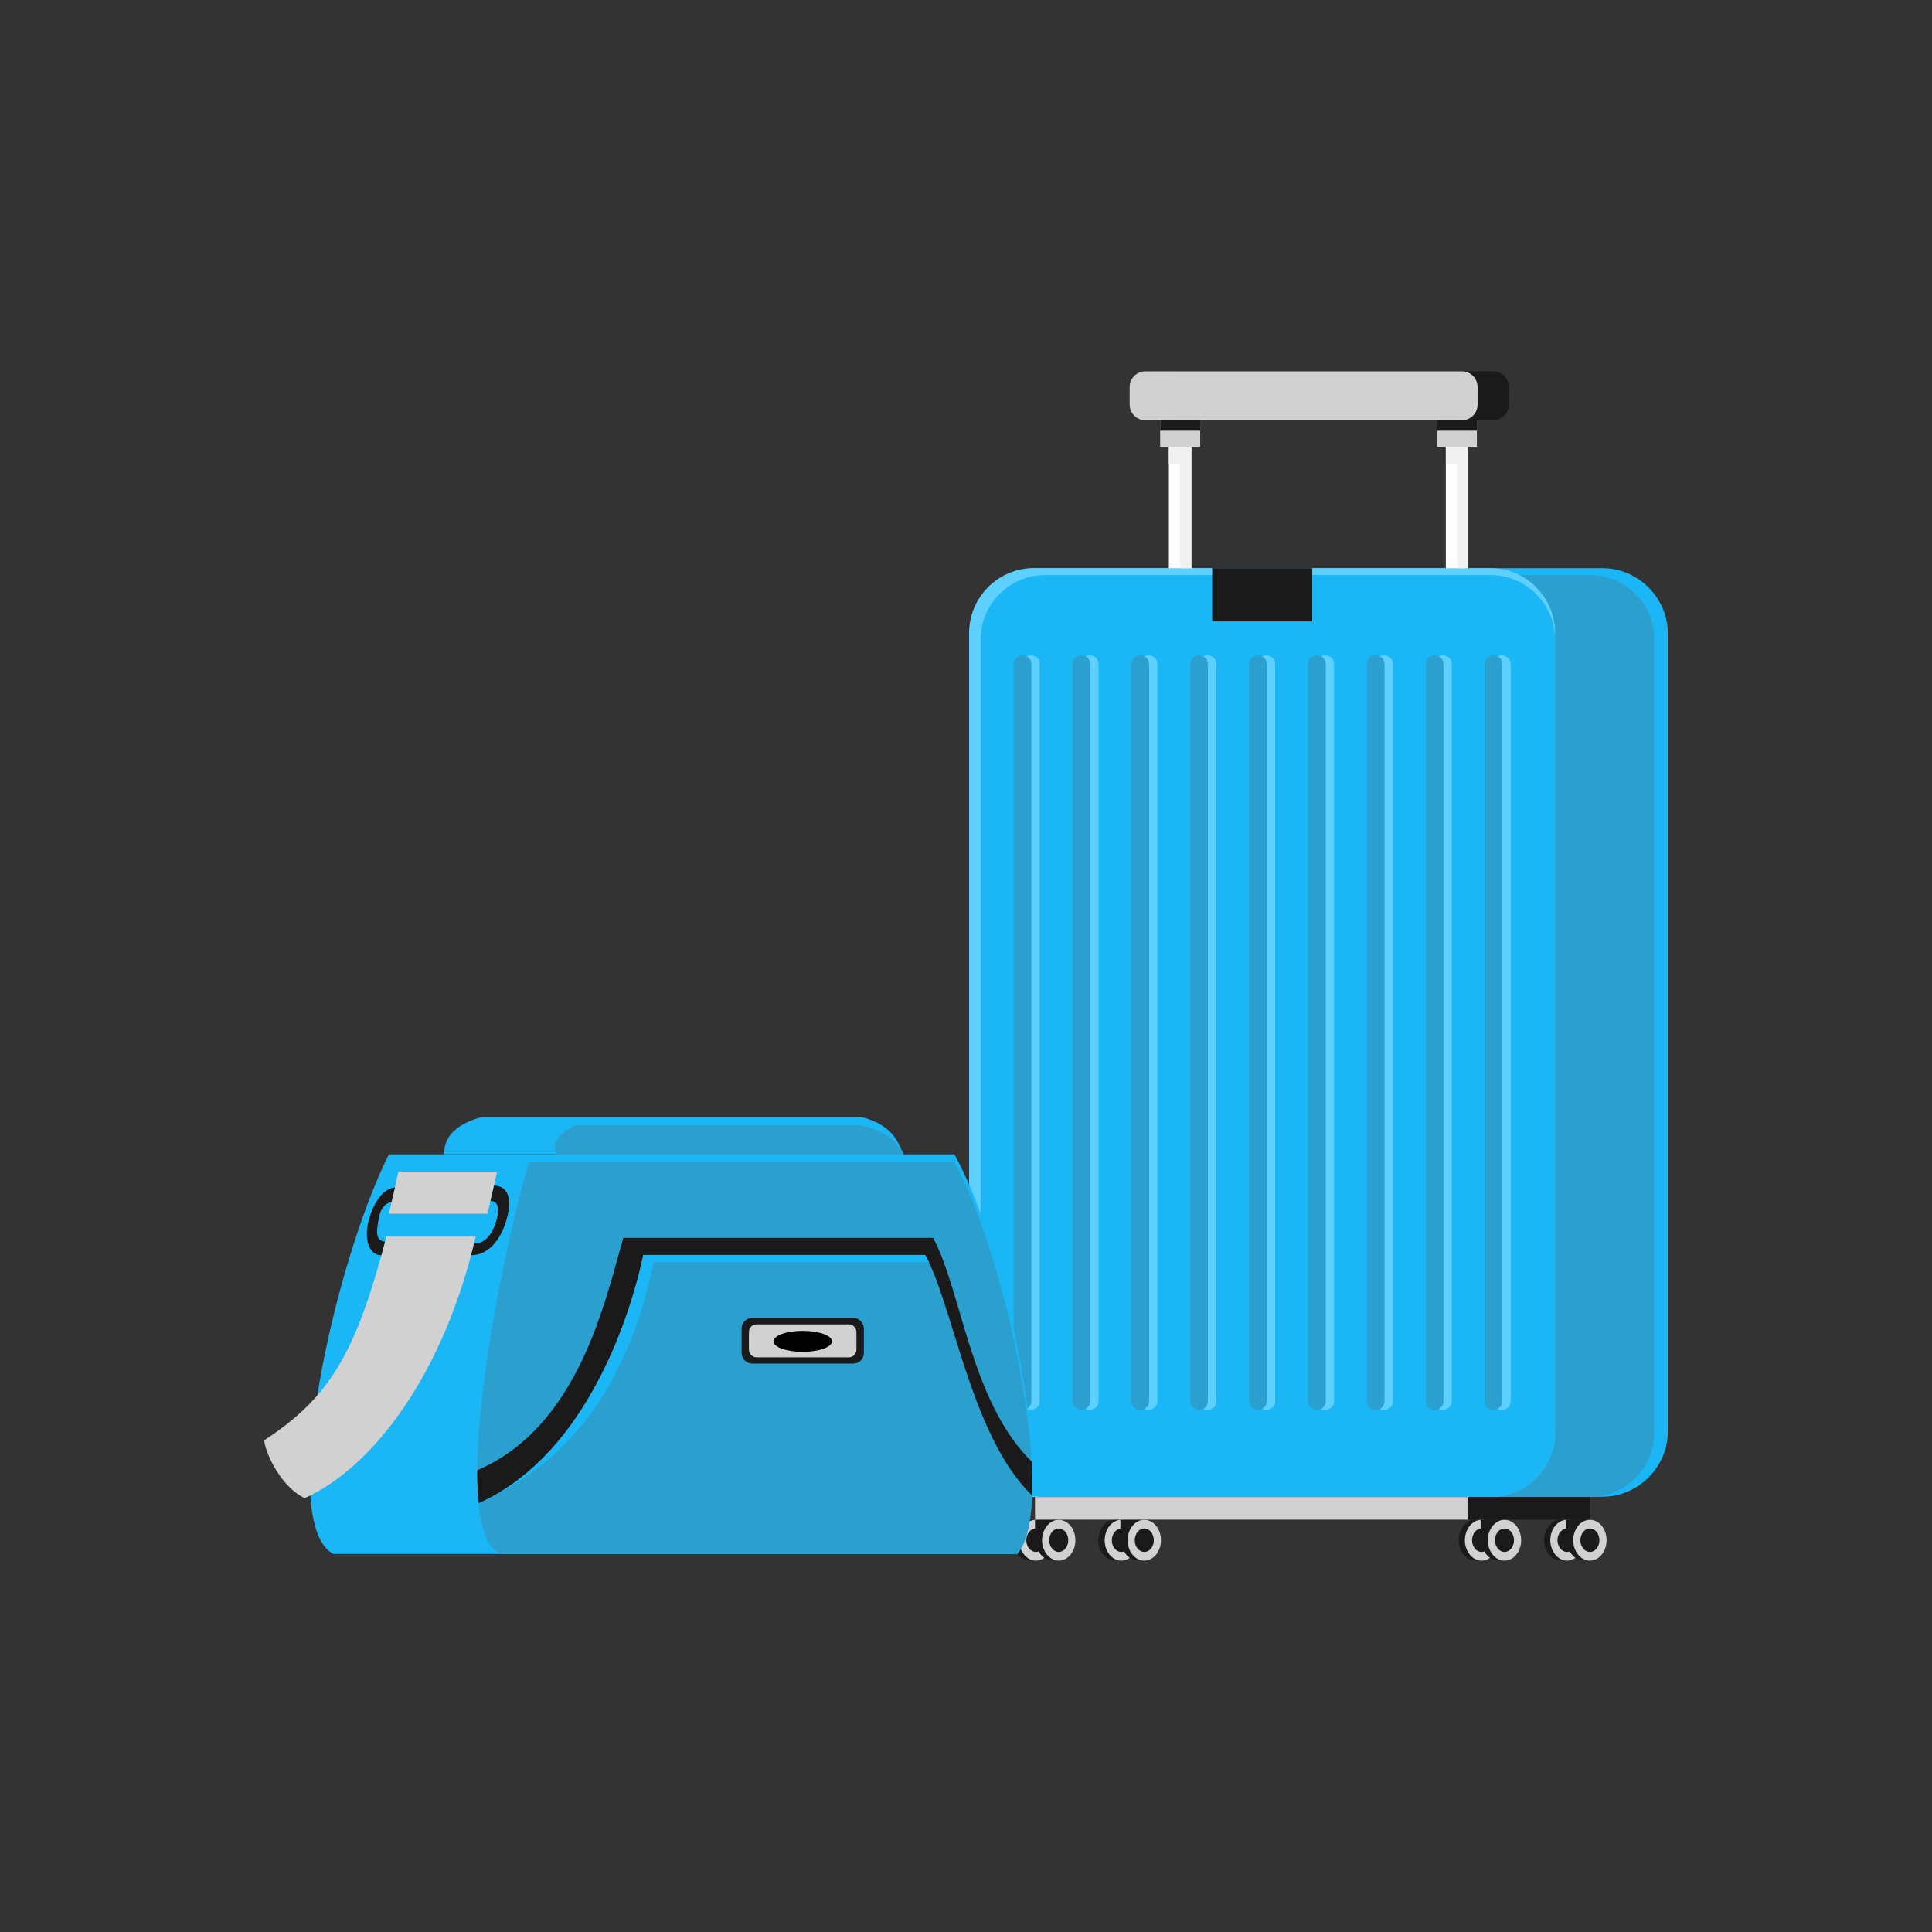 <?xml version="1.0" encoding="utf-8"?>
<!-- Generator: Adobe Illustrator 27.1.0, SVG Export Plug-In . SVG Version: 6.00 Build 0)  -->
<svg version="1.1" xmlns="http://www.w3.org/2000/svg" xmlns:xlink="http://www.w3.org/1999/xlink" x="0px" y="0px"
	 viewBox="0 0 1400 1400" style="enable-background:new 0 0 1400 1400;" xml:space="preserve">
<rect x="0" y="0" width="1400" height="1400" fill="#333333" stroke="none"/>
<style type="text/css">
	.baggage0{fill-rule:evenodd;clip-rule:evenodd;fill:#1BB6F6;}
	.baggage1{fill-rule:evenodd;clip-rule:evenodd;fill:#2BA0CF;}
	.baggage2{fill-rule:evenodd;clip-rule:evenodd;fill:#5ED0FF;}
	.baggage3{fill-rule:evenodd;clip-rule:evenodd;fill:#1A1A1A;}
	.baggage4{fill-rule:evenodd;clip-rule:evenodd;fill:#FEFEFE;}
	.baggage5{fill-rule:evenodd;clip-rule:evenodd;fill:#F1F1F1;}
	.baggage6{fill-rule:evenodd;clip-rule:evenodd;fill:#D1D1D1;}
	.baggage7{fill-rule:evenodd;clip-rule:evenodd;fill:#DEDEDE;}
</style>
<g id="koffer_00000145018806900213607430000011904070686391762068_">
	<g id="tas_00000087382128202148042520000008191252401776507556_">
		<g id="koffer">
			<g>
				<g>
					<path class="baggage0" d="M750,411.7h411c26.2,0,47.6,21.5,47.6,47.6V1037c0,26.2-21.5,47.6-47.6,47.6H750
						c-26.2,0-47.6-21.4-47.6-47.6V459.4C702.3,433.2,723.8,411.7,750,411.7L750,411.7z"/>
					<path class="baggage1" d="M749,416.7h403.1c25.7,0,46.7,21,46.7,46.7v574.7c0,25.7-21,46.7-46.7,46.7H749c-25.7,0-46.7-21-46.7-46.7
						V463.4C702.3,437.7,723.3,416.7,749,416.7L749,416.7z"/>
					<path class="baggage2" d="M749,411.7h331.1c25.7,0,46.7,21,46.7,46.7V1038c0,25.7-21,46.7-46.7,46.7H749c-25.7,0-46.7-21-46.7-46.7
						V458.5C702.3,432.8,723.3,411.7,749,411.7L749,411.7z"/>
					<path class="baggage0" d="M757.3,416.7h322.8c25.7,0,46.7,21,46.7,46.7v574.7c0,25.7-21,46.7-46.7,46.7H757.3
						c-25.7,0-46.7-21-46.7-46.7V463.4C710.6,437.7,731.6,416.7,757.3,416.7L757.3,416.7z"/>
					<rect x="878.4" y="411.7" class="baggage3" width="72.5" height="38.6"/>
				</g>
				<g>
					<path class="baggage2" d="M753.4,481.3v533.9c0,8.5-12.8,8.5-12.8,0V481.3C740.6,472.8,753.4,472.8,753.4,481.3L753.4,481.3z"/>
					<path class="baggage1" d="M747.4,481.3v533.9c0,8.5-12.9,8.5-12.9,0V481.3C734.5,472.8,747.4,472.8,747.4,481.3L747.4,481.3z"/>
					<path class="baggage2" d="M796.1,481.3v533.9c0,8.5-12.8,8.5-12.8,0V481.3C783.2,472.8,796.1,472.8,796.1,481.3L796.1,481.3z"/>
					<path class="baggage1" d="M790,481.3v533.9c0,8.5-12.8,8.5-12.8,0V481.3C777.2,472.8,790,472.8,790,481.3L790,481.3z"/>
					<path class="baggage2" d="M838.7,481.3v533.9c0,8.5-12.9,8.5-12.9,0V481.3C825.9,472.8,838.7,472.8,838.7,481.3L838.7,481.3z"/>
					<path class="baggage1" d="M832.7,481.3v533.9c0,8.5-12.8,8.5-12.8,0V481.3C819.8,472.8,832.7,472.8,832.7,481.3L832.7,481.3z"/>
					<path class="baggage2" d="M881.4,481.3v533.9c0,8.5-12.8,8.5-12.8,0V481.3C868.5,472.8,881.4,472.8,881.4,481.3L881.4,481.3z"/>
					<path class="baggage1" d="M875.3,481.3v533.9c0,8.5-12.8,8.5-12.8,0V481.3C862.5,472.8,875.3,472.8,875.3,481.3L875.3,481.3z"/>
					<path class="baggage2" d="M924,481.3v533.9c0,8.5-12.8,8.5-12.8,0V481.3C911.2,472.8,924,472.8,924,481.3L924,481.3z"/>
					<path class="baggage1" d="M918,481.3v533.9c0,8.5-12.9,8.5-12.9,0V481.3C905.1,472.8,918,472.8,918,481.3L918,481.3z"/>
					<path class="baggage2" d="M966.7,481.3v533.9c0,8.5-12.8,8.5-12.8,0V481.3C953.9,472.8,966.7,472.8,966.7,481.3L966.7,481.3z"/>
					<path class="baggage1" d="M960.7,481.3v533.9c0,8.5-12.9,8.5-12.9,0V481.3C947.8,472.8,960.7,472.8,960.7,481.3L960.7,481.3z"/>
					<path class="baggage2" d="M1009.4,481.3v533.9c0,8.5-12.9,8.5-12.9,0V481.3C996.5,472.8,1009.4,472.8,1009.4,481.3L1009.4,481.3z"/>
					<path class="baggage1" d="M1003.3,481.3v533.9c0,8.5-12.8,8.5-12.8,0V481.3C990.5,472.8,1003.3,472.8,1003.3,481.3L1003.3,481.3z"/>
					<path class="baggage2" d="M1052,481.3v533.9c0,8.5-12.9,8.5-12.9,0V481.3C1039.2,472.8,1052,472.8,1052,481.3L1052,481.3z"/>
					<path class="baggage1" d="M1046,481.3v533.9c0,8.5-12.8,8.5-12.8,0V481.3C1033.1,472.8,1046,472.8,1046,481.3L1046,481.3z"/>
					<path class="baggage2" d="M1094.7,481.3v533.9c0,8.5-12.8,8.5-12.8,0V481.3C1081.8,472.8,1094.7,472.8,1094.7,481.3L1094.7,481.3z"
						/>
					<path class="baggage1" d="M1088.6,481.3v533.9c0,8.5-12.9,8.5-12.9,0V481.3C1075.8,472.8,1088.6,472.8,1088.6,481.3L1088.6,481.3z"
						/>
				</g>
			</g>
			<g>
				<path class="baggage3" d="M852.6,304.5h229.6c6.2,0,11.2-5.1,11.2-11.3v-12.8c0-6.2-5.1-11.3-11.2-11.3H852.6
					c-6.2,0-11.3,5.1-11.3,11.3v12.8C841.4,299.4,846.4,304.5,852.6,304.5L852.6,304.5z"/>
				<rect x="847" y="323.8" class="baggage4" width="16.3" height="88"/>
				<polygon class="baggage5" points="847,335.9 855.2,335.9 855.2,411.7 863.3,411.7 863.3,323.8 847,323.8 				"/>
				<rect x="1047.7" y="323.8" class="baggage4" width="16.3" height="88"/>
				<polygon class="baggage5" points="1047.7,335.9 1055.8,335.9 1055.8,411.7 1063.9,411.7 1063.9,323.8 1047.7,323.8 				"/>
				<path class="baggage6" d="M829.9,304.5h229.6c6.2,0,11.2-5.1,11.2-11.3v-12.8c0-6.2-5-11.3-11.2-11.3H829.9
					c-6.2,0-11.3,5.1-11.3,11.3v12.8C818.6,299.4,823.7,304.5,829.9,304.5L829.9,304.5z"/>
				<rect x="840.7" y="304.5" class="baggage6" width="29" height="19.3"/>
				<rect x="840.7" y="304.5" class="baggage3" width="29" height="7.6"/>
				<rect x="1041.3" y="304.5" class="baggage6" width="28.9" height="19.3"/>
				<rect x="1041.3" y="304.5" class="baggage3" width="28.9" height="7.6"/>
			</g>
			<g>
				<rect x="750" y="1084.8" class="baggage3" width="402.1" height="16.4"/>
				<path class="baggage3" d="M1131,1101.2c3.2,0,1.4,0,4.6,0c6.6,0,12.1,6.7,12.1,14.8c0,8.2-5.4,14.8-12.1,14.8c-3.2,0-1.4,0-4.6,0
					c-6.7,0-12.1-6.7-12.1-14.8C1118.9,1107.9,1124.3,1101.2,1131,1101.2L1131,1101.2z"/>
				<path class="baggage6" d="M1135.5,1130.9c6.6,0,12.1-6.7,12.1-14.8c0-8.2-5.4-14.8-12.1-14.8s-12.1,6.7-12.1,14.8
					C1123.5,1124.2,1128.9,1130.9,1135.5,1130.9L1135.5,1130.9z"/>
				<path class="baggage3" d="M1135.5,1124.6c3.8,0,6.9-3.8,6.9-8.5s-3.1-8.5-6.9-8.5s-6.9,3.8-6.9,8.5
					C1128.6,1120.7,1131.7,1124.6,1135.5,1124.6L1135.5,1124.6z"/>
				<rect x="1134.8" y="1101.2" class="baggage3" width="17.3" height="14.8"/>
				<path class="baggage3" d="M1147.6,1101.2c3.2,0,1.4,0,4.5,0c6.7,0,12.1,6.7,12.1,14.8c0,8.2-5.4,14.8-12.1,14.8c-3.2,0-1.4,0-4.5,0
					c-6.7,0-12.1-6.7-12.1-14.8C1135.5,1107.9,1140.9,1101.2,1147.6,1101.2L1147.6,1101.2z"/>
				<path class="baggage6" d="M1152.1,1130.9c6.7,0,12.1-6.7,12.1-14.8c0-8.2-5.4-14.8-12.1-14.8s-12.1,6.7-12.1,14.8
					C1140,1124.2,1145.4,1130.9,1152.1,1130.9L1152.1,1130.9z"/>
				<path class="baggage3" d="M1152.1,1124.6c3.8,0,6.9-3.8,6.9-8.5s-3.1-8.5-6.9-8.5s-6.9,3.8-6.9,8.5
					C1145.2,1120.7,1148.3,1124.6,1152.1,1124.6L1152.1,1124.6z"/>
				<path class="baggage3" d="M1069.1,1101.2c3.2,0,1.4,0,4.6,0c6.6,0,12.1,6.7,12.1,14.8c0,8.2-5.4,14.8-12.1,14.8c-3.2,0-1.4,0-4.6,0
					c-6.7,0-12.1-6.7-12.1-14.8C1057,1107.9,1062.4,1101.2,1069.1,1101.2L1069.1,1101.2z"/>
				<path class="baggage6" d="M1073.6,1130.9c6.6,0,12.1-6.7,12.1-14.8c0-8.2-5.4-14.8-12.1-14.8s-12.1,6.7-12.1,14.8
					C1061.5,1124.2,1067,1130.9,1073.6,1130.9L1073.6,1130.9z"/>
				<path class="baggage3" d="M1073.6,1124.6c3.8,0,6.9-3.8,6.9-8.5s-3.1-8.5-6.9-8.5s-6.9,3.8-6.9,8.5
					C1066.7,1120.7,1069.8,1124.6,1073.6,1124.6L1073.6,1124.6z"/>
				<rect x="1072.9" y="1101.2" class="baggage3" width="17.3" height="14.8"/>
				<path class="baggage3" d="M1085.7,1101.2c3.2,0,1.4,0,4.5,0c6.7,0,12.1,6.7,12.1,14.8c0,8.2-5.4,14.8-12.1,14.8c-3.2,0-1.4,0-4.5,0
					c-6.7,0-12.1-6.7-12.1-14.8C1073.6,1107.9,1079,1101.2,1085.7,1101.2L1085.7,1101.2z"/>
				<path class="baggage6" d="M1090.2,1130.9c6.7,0,12.1-6.7,12.1-14.8c0-8.2-5.4-14.8-12.1-14.8c-6.6,0-12.1,6.7-12.1,14.8
					C1078.1,1124.2,1083.5,1130.9,1090.2,1130.9L1090.2,1130.9z"/>
				<path class="baggage3" d="M1090.2,1124.6c3.8,0,6.9-3.8,6.9-8.5s-3.1-8.5-6.9-8.5s-6.9,3.8-6.9,8.5
					C1083.3,1120.7,1086.4,1124.6,1090.2,1124.6L1090.2,1124.6z"/>
				<path class="baggage3" d="M808,1101.2c3.1,0,1.4,0,4.5,0c6.7,0,12.1,6.7,12.1,14.8c0,8.2-5.4,14.8-12.1,14.8c-3.1,0-1.4,0-4.5,0
					c-6.7,0-12.1-6.7-12.1-14.8C796,1107.9,801.4,1101.2,808,1101.2L808,1101.2z"/>
				<path class="baggage6" d="M812.6,1130.9c6.7,0,12.1-6.7,12.1-14.8c0-8.2-5.4-14.8-12.1-14.8s-12.1,6.7-12.1,14.8
					C800.5,1124.2,805.9,1130.9,812.6,1130.9L812.6,1130.9z"/>
				<path class="baggage3" d="M812.6,1124.6c3.8,0,6.9-3.8,6.9-8.5s-3.1-8.5-6.9-8.5c-3.8,0-6.9,3.8-6.9,8.5
					C805.6,1120.7,808.7,1124.6,812.6,1124.6L812.6,1124.6z"/>
				<rect x="811.9" y="1101.2" class="baggage3" width="17.3" height="14.8"/>
				<path class="baggage3" d="M824.6,1101.2c3.2,0,1.4,0,4.6,0c6.6,0,12.1,6.7,12.1,14.8c0,8.2-5.4,14.8-12.1,14.8c-3.2,0-1.4,0-4.6,0
					c-6.7,0-12.1-6.7-12.1-14.8C812.5,1107.9,817.9,1101.2,824.6,1101.2L824.6,1101.2z"/>
				<path class="baggage6" d="M829.2,1130.9c6.6,0,12.1-6.7,12.1-14.8c0-8.2-5.4-14.8-12.1-14.8c-6.7,0-12.1,6.7-12.1,14.8
					C817.1,1124.2,822.5,1130.9,829.2,1130.9L829.2,1130.9z"/>
				<path class="baggage3" d="M829.2,1124.6c3.8,0,6.9-3.8,6.9-8.5s-3.1-8.5-6.9-8.5c-3.8,0-6.9,3.8-6.9,8.5
					C822.2,1120.7,825.3,1124.6,829.2,1124.6L829.2,1124.6z"/>
				<path class="baggage3" d="M746.1,1101.2c3.1,0,1.4,0,4.5,0c6.7,0,12.1,6.7,12.1,14.8c0,8.2-5.4,14.8-12.1,14.8c-3.1,0-1.4,0-4.5,0
					c-6.7,0-12.1-6.7-12.1-14.8C734.1,1107.9,739.4,1101.2,746.1,1101.2L746.1,1101.2z"/>
				<path class="baggage6" d="M750.6,1130.9c6.7,0,12.1-6.7,12.1-14.8c0-8.2-5.4-14.8-12.1-14.8s-12.1,6.7-12.1,14.8
					C738.6,1124.2,744,1130.9,750.6,1130.9L750.6,1130.9z"/>
				<path class="baggage3" d="M750.6,1124.6c3.8,0,6.9-3.8,6.9-8.5s-3.1-8.5-6.9-8.5c-3.8,0-6.9,3.8-6.9,8.5
					C743.7,1120.7,746.8,1124.6,750.6,1124.6L750.6,1124.6z"/>
				<rect x="750" y="1101.2" class="baggage3" width="17.3" height="14.8"/>
				<path class="baggage3" d="M762.7,1101.2c3.2,0,1.4,0,4.5,0c6.7,0,12.1,6.7,12.1,14.8c0,8.2-5.4,14.8-12.1,14.8c-3.1,0-1.4,0-4.5,0
					c-6.6,0-12.1-6.7-12.1-14.8C750.6,1107.9,756,1101.2,762.7,1101.2L762.7,1101.2z"/>
				<path class="baggage6" d="M767.2,1130.9c6.7,0,12.1-6.7,12.1-14.8c0-8.2-5.4-14.8-12.1-14.8c-6.6,0-12.1,6.7-12.1,14.8
					C755.2,1124.2,760.6,1130.9,767.2,1130.9L767.2,1130.9z"/>
				<path class="baggage3" d="M767.2,1124.6c3.8,0,6.9-3.8,6.9-8.5s-3.1-8.5-6.9-8.5c-3.8,0-6.9,3.8-6.9,8.5
					C760.3,1120.7,763.4,1124.6,767.2,1124.6L767.2,1124.6z"/>
				<rect x="750" y="1084.8" class="baggage6" width="313.4" height="16.4"/>
			</g>
		</g>
	</g>
</g>
<g id="tas_00000088133449855919248060000006529279260686427311_">
	<g id="koffer_00000106841358286303899060000010270618334172166550_">
		<g id="tas">
			<path class="baggage0" d="M281.8,836.5h409.8c38.1,68.7,75.5,244.3,45.6,289.5H241.4C200.3,1103.3,242.4,915.2,281.8,836.5
				L281.8,836.5z"/>
			<path class="baggage1" d="M383.2,842.3h308.4c38.1,68.7,75.5,250.1,45.6,283.7H362.5C324.5,1109,360.1,921.6,383.2,842.3L383.2,842.3z
				"/>
			<path class="baggage0" d="M348.8,809.5h275.6c25.6,6.4,27.3,22.7,30.6,26.9H321.6C322.1,830.7,322.4,816.9,348.8,809.5L348.8,809.5z"
				/>
			<path class="baggage1" d="M417,815.4h207.3c25.6,6.4,27.3,17.3,30.6,21.1H403.1C400.8,829.7,401.5,822.8,417,815.4L417,815.4z"/>
			<path class="baggage3" d="M451.7,897h224.4c20.5,37.1,27.1,118.8,71.5,162.1c0.5,9.9,0.6,19.2,0.2,27.5c-0.1-1.1-0.1-2.1-0.2-3.2
				c-44.3-43.3-56.6-136.9-77.2-174H466.2c-11.8,55.2-46.5,147.8-119.4,179.8c-0.7-7.2-1-15.2-1-23.8
				C419.5,1033.8,438.3,943.1,451.7,897L451.7,897z"/>
			<path class="baggage0" d="M473.7,914.6h199.4c-0.9-1.8-1.8-3.5-2.7-5.2H466.2c-11.1,52-42.6,137.1-107,173.6
				C414.6,1055.1,455.9,1001.2,473.7,914.6L473.7,914.6z"/>
			<path class="baggage3" d="M545.2,955h73c4.3,0,7.8,3.5,7.8,7.8v17.6c0,4.3-3.5,7.7-7.8,7.7h-73c-4.3,0-7.8-3.5-7.8-7.7v-17.6
				C537.4,958.5,540.9,955,545.2,955L545.2,955z"/>
			<path class="baggage6" d="M548.3,959.7H615c3.1,0,5.6,2.5,5.6,5.6V978c0,3.1-2.5,5.6-5.6,5.6h-66.7c-3.1,0-5.6-2.5-5.6-5.6v-12.7
				C542.7,962.2,545.2,959.7,548.3,959.7L548.3,959.7z"/>
			<path class="st7" d="M581.7,979.6c11.7,0,21.2-3.4,21.2-7.6c0-4.2-9.5-7.6-21.2-7.6s-21.2,3.4-21.2,7.6
				C560.4,976.2,570,979.6,581.7,979.6L581.7,979.6z"/>
			<polygon class="baggage6" points="288.7,849 360.2,849 353.3,879.5 281.8,879.5 			"/>
			<path class="baggage3" d="M279,899.8c-8.4-0.8-5.4-10.8-4.6-16.5c1-7,4.6-11.6,9.3-12.2l2.5-10.7c-9.9,1.2-16.1,13.4-18.8,23
				c-4,14.3-0.2,26.2,9,26.2h65c16.6-0.2,24.9-18.7,27-31.9c1.9-11.6-1.6-18.3-10.4-18.6l-2.6,11.2c6.1-0.1,6,6.8,5.2,10.6
				c-2.6,11.9-8.3,20.4-17.1,20.2L279,899.8z"/>
			<path class="baggage6" d="M280,896.1h64.7c-22.5,97-72.4,166-123.8,189.5c-16-7.2-28.1-30.6-29.5-41.9
				C238.7,1012.9,258,980.7,280,896.1L280,896.1z"/>
		</g>
	</g>
</g>
</svg>
